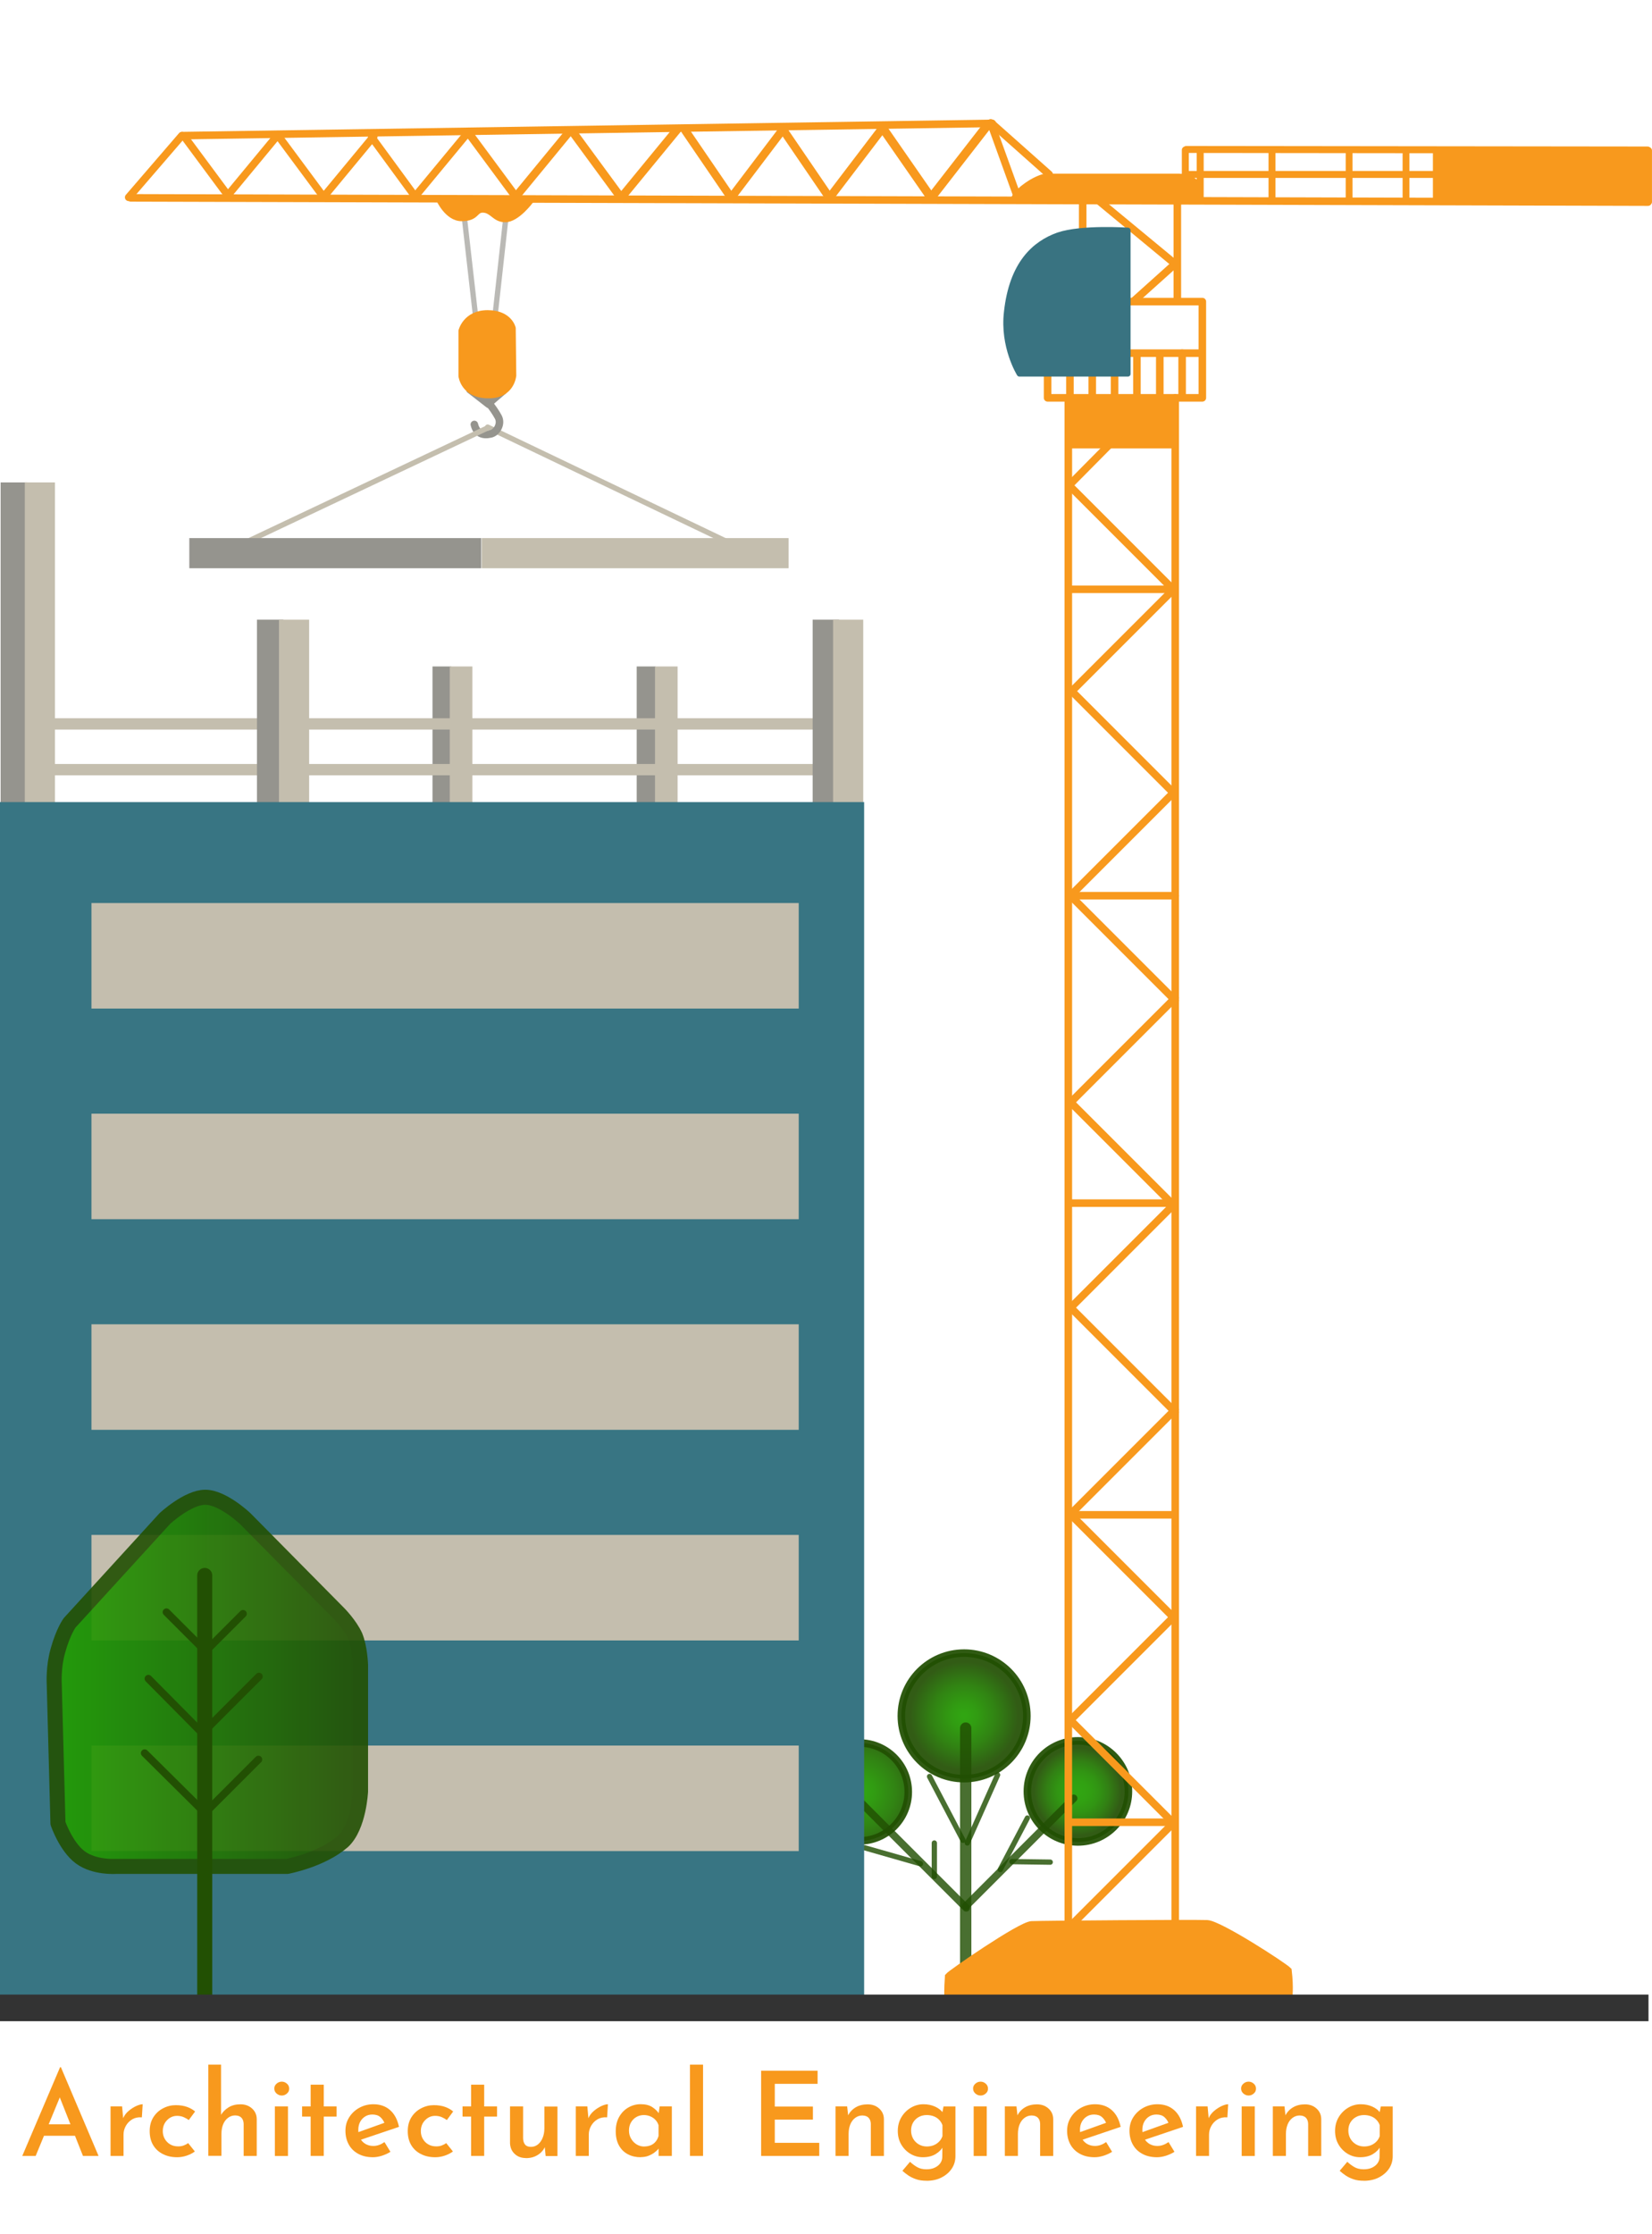 <?xml version="1.0" encoding="UTF-8"?><svg id="Layer_2" xmlns="http://www.w3.org/2000/svg" xmlns:xlink="http://www.w3.org/1999/xlink" viewBox="0 0 310.66 420"><defs><radialGradient id="radial-gradient" cx="181.3" cy="-184.6" fx="181.3" fy="-184.6" r="11.78" gradientTransform="translate(0 138) scale(1 -1)" gradientUnits="userSpaceOnUse"><stop offset=".04" stop-color="#219e00"/><stop offset=".21" stop-color="#219400"/><stop offset=".5" stop-color="#217a01"/><stop offset=".86" stop-color="#225003"/></radialGradient><radialGradient id="radial-gradient-2" cx="202.67" cy="-198.84" fx="202.67" fy="-198.84" r="9.5" gradientTransform="translate(0 138) scale(1 -1)" gradientUnits="userSpaceOnUse"><stop offset=".04" stop-color="#219e00"/><stop offset=".22" stop-color="#219900"/><stop offset=".41" stop-color="#218c01"/><stop offset=".61" stop-color="#227602"/><stop offset=".82" stop-color="#225703"/><stop offset=".86" stop-color="#225003"/></radialGradient><radialGradient id="radial-gradient-3" cx="161.63" cy="-198.92" fx="161.63" fy="-198.92" r="13.45" xlink:href="#radial-gradient"/><linearGradient id="linear-gradient" x1="10.18" y1="556.21" x2="67.8" y2="556.21" gradientTransform="translate(0 -240)" gradientUnits="userSpaceOnUse"><stop offset="0" stop-color="#219e00"/><stop offset="1" stop-color="#225003"/></linearGradient></defs><g id="Layer_1-2"><g id="arch-eng"><g id="Tree_3"><circle cx="181.3" cy="322.6" r="11.8" style="fill:url(#radial-gradient); isolation:isolate; opacity:.93; stroke:#225003; stroke-linecap:round; stroke-linejoin:round; stroke-width:1.42px;"/><circle cx="202.7" cy="336.8" r="9.5" style="fill:url(#radial-gradient-2); isolation:isolate; opacity:.93; stroke:#225003; stroke-linecap:round; stroke-linejoin:round; stroke-width:1.42px;"/><circle cx="161.6" cy="336.9" r="9.2" style="fill:url(#radial-gradient-3); isolation:isolate; opacity:.93; stroke:#225003; stroke-linecap:round; stroke-linejoin:round; stroke-width:1.42px;"/><line x1="181.6" y1="324.9" x2="181.6" y2="376.6" style="fill:none; isolation:isolate; opacity:.82; stroke:#225003; stroke-linecap:round; stroke-linejoin:round; stroke-width:2.13px;"/><line x1="181.6" y1="358.4" x2="201.9" y2="338.1" style="fill:none; isolation:isolate; opacity:.82; stroke:#225003; stroke-linecap:round; stroke-linejoin:round; stroke-width:1.42px;"/><line x1="162" y1="339" x2="181.7" y2="358.7" style="fill:none; isolation:isolate; opacity:.82; stroke:#225003; stroke-linecap:round; stroke-linejoin:round; stroke-width:1.42px;"/><line x1="187.6" y1="333.7" x2="181.9" y2="346.5" style="fill:none; isolation:isolate; opacity:.82; stroke:#225003; stroke-linecap:round; stroke-linejoin:round; stroke-width:.99px;"/><line x1="174.8" y1="334" x2="181.1" y2="346" style="fill:none; isolation:isolate; opacity:.82; stroke:#225003; stroke-linecap:round; stroke-linejoin:round; stroke-width:.99px;"/><line x1="175.7" y1="346.5" x2="175.7" y2="352.8" style="fill:none; isolation:isolate; opacity:.82; stroke:#225003; stroke-linecap:round; stroke-linejoin:round; stroke-width:.99px;"/><line x1="162.6" y1="347.4" x2="173.1" y2="350.4" style="fill:none; isolation:isolate; opacity:.82; stroke:#225003; stroke-linecap:round; stroke-linejoin:round; stroke-width:.99px;"/><line x1="193.2" y1="341.8" x2="188.1" y2="351.5" style="fill:none; isolation:isolate; opacity:.82; stroke:#225003; stroke-linecap:round; stroke-linejoin:round; stroke-width:.99px;"/><line x1="197.5" y1="350.1" x2="190.3" y2="350" style="fill:none; isolation:isolate; opacity:.82; stroke:#225003; stroke-linecap:round; stroke-linejoin:round; stroke-width:.99px;"/></g><line x1="138.3" y1="102.6" x2="91.7" y2="80.3" style="fill:none; stroke:#c4beae; stroke-linecap:round; stroke-miterlimit:10;"/><g style="opacity:.65;"><line x1="87.2" y1="39.8" x2="89.7" y2="61.8" style="fill:none; stroke:#95948e; stroke-linecap:round; stroke-linejoin:round;"/><line x1="95.3" y1="39.4" x2="92.8" y2="62" style="fill:none; stroke:#95948e; stroke-linecap:round; stroke-linejoin:round;"/></g><path d="m89.2,79.8c.4,1.7,1.6,2.1,3,1.8,1.2-.2,2.2-1.9,1.5-3.2q-.7-1.3-2-2.9" style="fill:none; stroke:#95948e; stroke-linecap:round; stroke-miterlimit:10; stroke-width:1.42px;"/><line x1="91.8" y1="80.4" x2="45.5" y2="102.3" style="fill:none; stroke:#c4beae; stroke-linecap:round; stroke-miterlimit:10;"/><path d="m88.2,73.4s7,0,6.9,0-3.3,2.8-3.3,2.8l-3.6-2.8Z" style="fill:#95948e; stroke:#95948e; stroke-linecap:round; stroke-linejoin:round;"/><line x1="121.5" y1="125.3" x2="121.5" y2="151.2" style="fill:none; stroke:#95948e; stroke-miterlimit:10; stroke-width:3.54px;"/><line x1="83.1" y1="125.3" x2="83.1" y2="151.2" style="fill:none; stroke:#95948e; stroke-miterlimit:10; stroke-width:3.54px;"/><line x1="86.7" y1="125.3" x2="86.7" y2="151.2" style="fill:none; stroke:#c4beae; stroke-miterlimit:10; stroke-width:4.25px;"/><line x1="125.3" y1="125.3" x2="125.3" y2="151.2" style="fill:none; stroke:#c4beae; stroke-miterlimit:10; stroke-width:4.25px;"/><line x1="8.2" y1="136.1" x2="156.7" y2="136.1" style="fill:none; stroke:#c4beae; stroke-miterlimit:10; stroke-width:2.13px;"/><line x1="8.7" y1="144.7" x2="157.2" y2="144.7" style="fill:none; stroke:#c4beae; stroke-miterlimit:10; stroke-width:2.13px;"/><line x1="50.8" y1="116.5" x2="50.8" y2="151.2" style="fill:none; stroke:#95948e; stroke-miterlimit:10; stroke-width:4.96px;"/><line x1="55.3" y1="116.5" x2="55.3" y2="151.2" style="fill:none; stroke:#c4beae; stroke-miterlimit:10; stroke-width:5.67px;"/><line x1="155.3" y1="116.5" x2="155.3" y2="151.2" style="fill:none; stroke:#95948e; stroke-miterlimit:10; stroke-width:4.96px;"/><line x1="159.5" y1="116.5" x2="159.5" y2="151.2" style="fill:none; stroke:#c4beae; stroke-miterlimit:10; stroke-width:5.67px;"/><line x1="2.6" y1="90.7" x2="2.6" y2="151.5" style="fill:none; stroke:#95948e; stroke-miterlimit:10; stroke-width:4.96px;"/><line x1="7.5" y1="90.7" x2="7.5" y2="151.3" style="fill:none; stroke:#c4beae; stroke-miterlimit:10; stroke-width:5.67px;"/><rect id="building" y="150.8" width="162.5" height="225.6" style="fill:#387583;"/><line x1="90.6" y1="104" x2="148.3" y2="104" style="fill:none; stroke:#c4beae; stroke-miterlimit:10; stroke-width:5.67px;"/><line x1="35.6" y1="104" x2="90.5" y2="104" style="fill:none; stroke:#95948e; stroke-miterlimit:10; stroke-width:5.67px;"/><g id="crane-lines"><path d="m86.7,70.7v-8.5s.8-3.4,5-3.4,4.8,2.9,4.8,2.9l.1,8.9s-.3,3.9-4.8,3.8c-4.7,0-5.1-3.7-5.1-3.7Z" style="fill:#f8991d; stroke:#f8991d; stroke-linecap:round; stroke-linejoin:round; stroke-width:.97px;"/><line x1="24.6" y1="37.2" x2="309.9" y2="38" style="fill:none; stroke:#f8991d; stroke-linecap:round; stroke-miterlimit:10; stroke-width:1.42px;"/><line x1="34.3" y1="25.5" x2="186.6" y2="23.2" style="fill:none; stroke:#f8991d; stroke-linecap:round; stroke-miterlimit:10; stroke-width:1.42px;"/><line x1="24.2" y1="37.1" x2="34.2" y2="25.5" style="fill:none; stroke:#f8991d; stroke-linecap:round; stroke-miterlimit:10; stroke-width:1.42px;"/><line x1="197.3" y1="32.8" x2="186.5" y2="23.2" style="fill:none; stroke:#f8991d; stroke-linecap:round; stroke-miterlimit:10; stroke-width:1.42px;"/><line x1="191.5" y1="37.5" x2="186.3" y2="23.1" style="fill:none; stroke:#f8991d; stroke-linecap:round; stroke-miterlimit:10; stroke-width:1.42px;"/><line x1="34.6" y1="25.6" x2="42.9" y2="36.8" style="fill:none; stroke:#f8991d; stroke-linecap:round; stroke-miterlimit:10; stroke-width:1.42px;"/><line x1="52.3" y1="25.3" x2="42.7" y2="36.9" style="fill:none; stroke:#f8991d; stroke-linecap:round; stroke-miterlimit:10; stroke-width:1.42px;"/><line x1="52.6" y1="25.9" x2="60.9" y2="37.1" style="fill:none; stroke:#f8991d; stroke-linecap:round; stroke-miterlimit:10; stroke-width:1.42px;"/><line x1="70.3" y1="25.6" x2="60.7" y2="37.2" style="fill:none; stroke:#f8991d; stroke-linecap:round; stroke-miterlimit:10; stroke-width:1.42px;"/><line x1="69.9" y1="25.8" x2="78.1" y2="37" style="fill:none; stroke:#f8991d; stroke-linecap:round; stroke-miterlimit:10; stroke-width:1.42px;"/><line x1="87.6" y1="25.4" x2="78" y2="37" style="fill:none; stroke:#f8991d; stroke-linecap:round; stroke-miterlimit:10; stroke-width:1.42px;"/><line x1="88.2" y1="25.1" x2="97" y2="37" style="fill:none; stroke:#f8991d; stroke-linecap:round; stroke-miterlimit:10; stroke-width:1.51px;"/><line x1="107.1" y1="24.7" x2="96.9" y2="37.1" style="fill:none; stroke:#f8991d; stroke-linecap:round; stroke-miterlimit:10; stroke-width:1.51px;"/><line x1="107.7" y1="24.8" x2="116.8" y2="37.2" style="fill:none; stroke:#f8991d; stroke-linecap:round; stroke-miterlimit:10; stroke-width:1.57px;"/><line x1="127.3" y1="24.4" x2="116.7" y2="37.3" style="fill:none; stroke:#f8991d; stroke-linecap:round; stroke-miterlimit:10; stroke-width:1.57px;"/><line x1="128.9" y1="24.6" x2="137.5" y2="37.2" style="fill:none; stroke:#f8991d; stroke-linecap:round; stroke-miterlimit:10; stroke-width:1.54px;"/><line x1="147.4" y1="24.1" x2="137.4" y2="37.3" style="fill:none; stroke:#f8991d; stroke-linecap:round; stroke-miterlimit:10; stroke-width:1.54px;"/><line x1="147.2" y1="24.3" x2="156" y2="37.2" style="fill:none; stroke:#f8991d; stroke-linecap:round; stroke-miterlimit:10; stroke-width:1.57px;"/><line x1="166.1" y1="23.9" x2="155.9" y2="37.3" style="fill:none; stroke:#f8991d; stroke-linecap:round; stroke-miterlimit:10; stroke-width:1.57px;"/><line x1="165.8" y1="23.8" x2="175.1" y2="37.2" style="fill:none; stroke:#f8991d; stroke-linecap:round; stroke-miterlimit:10; stroke-width:1.65px;"/><line x1="185.8" y1="23.4" x2="175" y2="37.3" style="fill:none; stroke:#f8991d; stroke-linecap:round; stroke-miterlimit:10; stroke-width:1.65px;"/><path d="m210.1,33.3h11.6s2.9.2,3.4,1.6.5,2.8.5,2.8h-17l-17.9-.1s.2-1.1,2.5-2.7c2-1.4,3.4-1.6,3.4-1.6h13.5Z" style="fill:#f8991d; stroke:#f8991d; stroke-linecap:round; stroke-miterlimit:10; stroke-width:1.31px;"/><line x1="222.9" y1="28.2" x2="222.9" y2="37.5" style="fill:none; stroke:#f8991d; stroke-linecap:round; stroke-miterlimit:10; stroke-width:1.31px;"/><line x1="309.8" y1="28.2" x2="223.1" y2="28.1" style="fill:none; stroke:#f8991d; stroke-linecap:round; stroke-miterlimit:10; stroke-width:1.31px;"/><line x1="310" y1="37.9" x2="310" y2="28.3" style="fill:none; stroke:#f8991d; stroke-linecap:round; stroke-miterlimit:10; stroke-width:1.31px;"/><line x1="264.4" y1="37.7" x2="264.4" y2="28.4" style="fill:none; stroke:#f8991d; stroke-linecap:round; stroke-miterlimit:10; stroke-width:1.28px;"/><line x1="253.7" y1="37.7" x2="253.7" y2="28.4" style="fill:none; stroke:#f8991d; stroke-linecap:round; stroke-miterlimit:10; stroke-width:1.28px;"/><line x1="239.2" y1="37.6" x2="239.2" y2="28.2" style="fill:none; stroke:#f8991d; stroke-linecap:round; stroke-miterlimit:10; stroke-width:1.31px;"/><line x1="225.7" y1="37.6" x2="225.7" y2="28.3" style="fill:none; stroke:#f8991d; stroke-linecap:round; stroke-miterlimit:10; stroke-width:1.31px;"/><line x1="222.9" y1="32.8" x2="271.1" y2="32.8" style="fill:none; stroke:#f8991d; stroke-linecap:round; stroke-miterlimit:10; stroke-width:1.31px;"/><rect x="270.1" y="28.4" width="39.5" height="9.4" style="fill:#f8991d; stroke:#f8991d; stroke-linecap:round; stroke-miterlimit:10; stroke-width:1.28px;"/><line x1="221.4" y1="36.6" x2="221.4" y2="56.6" style="fill:none; stroke:#f8991d; stroke-linecap:round; stroke-miterlimit:10; stroke-width:1.42px;"/><line x1="203.6" y1="36.4" x2="203.6" y2="56.2" style="fill:none; stroke:#f8991d; stroke-linecap:round; stroke-miterlimit:10; stroke-width:1.42px;"/><rect x="197" y="56.7" width="29.1" height="18.1" style="fill:none; stroke:#f8991d; stroke-linecap:round; stroke-linejoin:round; stroke-width:1.42px;"/><line x1="205.6" y1="36.9" x2="221.2" y2="49.8" style="fill:none; stroke:#f8991d; stroke-linecap:round; stroke-linejoin:round; stroke-width:1.42px;"/><line x1="213.2" y1="56.6" x2="221" y2="49.6" style="fill:none; stroke:#f8991d; stroke-linecap:round; stroke-linejoin:round; stroke-width:1.42px;"/><line x1="226" y1="66.4" x2="197.3" y2="66.4" style="fill:none; stroke:#f8991d; stroke-linecap:round; stroke-miterlimit:10; stroke-width:1.42px;"/><line x1="222.3" y1="74.6" x2="222.3" y2="66.4" style="fill:none; stroke:#f8991d; stroke-linecap:round; stroke-miterlimit:10; stroke-width:1.42px;"/><line x1="218.1" y1="74.8" x2="218.1" y2="66.5" style="fill:none; stroke:#f8991d; stroke-linecap:round; stroke-miterlimit:10; stroke-width:1.42px;"/><line x1="213.8" y1="74.7" x2="213.8" y2="66.5" style="fill:none; stroke:#f8991d; stroke-linecap:round; stroke-miterlimit:10; stroke-width:1.42px;"/><line x1="209.6" y1="74.7" x2="209.6" y2="66.4" style="fill:none; stroke:#f8991d; stroke-linecap:round; stroke-miterlimit:10; stroke-width:1.42px;"/><line x1="205.4" y1="74.5" x2="205.4" y2="66.5" style="fill:none; stroke:#f8991d; stroke-linecap:round; stroke-miterlimit:10; stroke-width:1.42px;"/><line x1="201.2" y1="74.6" x2="201.2" y2="66.4" style="fill:none; stroke:#f8991d; stroke-linecap:round; stroke-miterlimit:10; stroke-width:1.42px;"/><line x1="221" y1="74.8" x2="221" y2="364.2" style="fill:none; stroke:#f8991d; stroke-linecap:round; stroke-miterlimit:10; stroke-width:1.42px;"/><line x1="200.9" y1="75" x2="200.9" y2="364.4" style="fill:none; stroke:#f8991d; stroke-linecap:round; stroke-miterlimit:10; stroke-width:1.42px;"/><rect x="201.4" y="75.1" width="19.2" height="8.5" style="fill:#f8991d; stroke:#f8991d; stroke-linecap:round; stroke-miterlimit:10; stroke-width:1.42px;"/><line x1="201.2" y1="362.2" x2="220.9" y2="342.5" style="fill:none; stroke:#f8991d; stroke-linecap:round; stroke-miterlimit:10; stroke-width:1.42px;"/><line x1="200.9" y1="323" x2="220.9" y2="343" style="fill:none; stroke:#f8991d; stroke-linecap:round; stroke-miterlimit:10; stroke-width:1.42px;"/><line x1="201.1" y1="323.6" x2="220.8" y2="303.9" style="fill:none; stroke:#f8991d; stroke-linecap:round; stroke-miterlimit:10; stroke-width:1.42px;"/><line x1="200.9" y1="284.3" x2="220.9" y2="304.3" style="fill:none; stroke:#f8991d; stroke-linecap:round; stroke-miterlimit:10; stroke-width:1.42px;"/><line x1="201.3" y1="284.7" x2="221" y2="265" style="fill:none; stroke:#f8991d; stroke-linecap:round; stroke-miterlimit:10; stroke-width:1.42px;"/><line x1="201" y1="245.5" x2="221" y2="265.5" style="fill:none; stroke:#f8991d; stroke-linecap:round; stroke-miterlimit:10; stroke-width:1.42px;"/><line x1="201.1" y1="246.1" x2="220.8" y2="226.4" style="fill:none; stroke:#f8991d; stroke-linecap:round; stroke-miterlimit:10; stroke-width:1.42px;"/><line x1="200.9" y1="206.8" x2="220.9" y2="226.8" style="fill:none; stroke:#f8991d; stroke-linecap:round; stroke-miterlimit:10; stroke-width:1.42px;"/><line x1="201.3" y1="207.3" x2="221" y2="187.6" style="fill:none; stroke:#f8991d; stroke-linecap:round; stroke-miterlimit:10; stroke-width:1.42px;"/><line x1="201" y1="168.1" x2="221" y2="188.1" style="fill:none; stroke:#f8991d; stroke-linecap:round; stroke-miterlimit:10; stroke-width:1.42px;"/><line x1="201.1" y1="168.6" x2="220.8" y2="148.9" style="fill:none; stroke:#f8991d; stroke-linecap:round; stroke-miterlimit:10; stroke-width:1.42px;"/><line x1="200.9" y1="129.3" x2="220.9" y2="149.3" style="fill:none; stroke:#f8991d; stroke-linecap:round; stroke-miterlimit:10; stroke-width:1.42px;"/><line x1="201.1" y1="130.4" x2="220.8" y2="110.7" style="fill:none; stroke:#f8991d; stroke-linecap:round; stroke-miterlimit:10; stroke-width:1.42px;"/><line x1="200.9" y1="91.1" x2="220.9" y2="111.1" style="fill:none; stroke:#f8991d; stroke-linecap:round; stroke-miterlimit:10; stroke-width:1.42px;"/><line x1="201" y1="91.3" x2="211.1" y2="81.1" style="fill:none; stroke:#f8991d; stroke-linecap:round; stroke-miterlimit:10; stroke-width:1.42px;"/><line x1="220.9" y1="110.8" x2="201" y2="110.8" style="fill:none; stroke:#f8991d; stroke-linecap:round; stroke-miterlimit:10; stroke-width:1.42px;"/><line x1="201.2" y1="168.4" x2="221" y2="168.4" style="fill:none; stroke:#f8991d; stroke-linecap:round; stroke-miterlimit:10; stroke-width:1.42px;"/><line x1="220.8" y1="226.2" x2="201" y2="226.2" style="fill:none; stroke:#f8991d; stroke-linecap:round; stroke-miterlimit:10; stroke-width:1.42px;"/><line x1="201.2" y1="284.8" x2="220.7" y2="284.8" style="fill:none; stroke:#f8991d; stroke-linecap:round; stroke-miterlimit:10; stroke-width:1.42px;"/><line x1="220.3" y1="342.6" x2="201" y2="342.6" style="fill:none; stroke:#f8991d; stroke-linecap:round; stroke-miterlimit:10; stroke-width:1.42px;"/><path d="m178.3,375.7s-.1-1.5.1-4.1c.5-.6,13.5-9.6,15.6-9.7s30.7-.3,33-.2,14.3,7.9,15.2,8.8c.4,3.3.1,5.2.1,5.2h-64Z" style="fill:#f8991d; stroke:#f8991d; stroke-linecap:round; stroke-miterlimit:10; stroke-width:1.42px;"/><path d="m82.5,37.5s1.6,3.6,4.3,3.6c3,0,2.5-1.7,4.1-1.6,1.7.1,2.1,1.8,4.1,1.8,2.3,0,4.9-3.6,4.9-3.6l-17.4-.2Z" style="fill:#f8991d; stroke:#f8991d; stroke-linecap:round; stroke-linejoin:round; stroke-width:.97px;"/><path d="m212.1,43.3v27h-20.4s-3.2-5.1-2.4-11.7c1-9,5.2-12.8,9.7-14.4,4.4-1.5,13.1-.9,13.1-.9Z" style="fill:#397381; stroke:#397381; stroke-linecap:round; stroke-linejoin:round;"/></g><line x1="17.2" y1="179.7" x2="150.2" y2="179.7" style="fill:none; stroke:#c4beae; stroke-miterlimit:10; stroke-width:19.84px;"/><line x1="17.2" y1="219.3" x2="150.2" y2="219.3" style="fill:none; stroke:#c4beae; stroke-miterlimit:10; stroke-width:19.84px;"/><line x1="17.2" y1="258.9" x2="150.2" y2="258.9" style="fill:none; stroke:#c4beae; stroke-miterlimit:10; stroke-width:19.84px;"/><line x1="17.2" y1="298.5" x2="150.2" y2="298.5" style="fill:none; stroke:#c4beae; stroke-miterlimit:10; stroke-width:19.84px;"/><line x1="17.2" y1="338.1" x2="150.2" y2="338.1" style="fill:none; stroke:#c4beae; stroke-miterlimit:10; stroke-width:19.84px;"/><g id="Tree_2"><g style="isolation:isolate; opacity:.91;"><path d="m54,350.9H21.8s-4,.3-6.7-1.7-4.2-6.4-4.2-6.4l-.7-26.2s-.2-3.2.7-6.3c1-3.6,2.2-5.2,2.2-5.2l17.9-19.6s4.3-4,7.6-4,7.5,4,7.5,4l17.6,17.8s2.1,2.1,3.1,4.3c.9,2.2,1,5.4,1,5.4v23.8s-.3,6.6-3.3,9.4c-4,3.5-10.5,4.7-10.5,4.7Z" style="fill:url(#linear-gradient); stroke:#225003; stroke-linecap:round; stroke-linejoin:round; stroke-width:2.83px;"/></g><line x1="38.5" y1="296.2" x2="38.5" y2="376.1" style="fill:none; stroke:#225003; stroke-linecap:round; stroke-miterlimit:10; stroke-width:2.83px;"/><line x1="48.7" y1="315.2" x2="38.7" y2="325.2" style="fill:none; stroke:#225003; stroke-linecap:round; stroke-miterlimit:10; stroke-width:1.42px;"/><line x1="45.7" y1="303.4" x2="38.7" y2="310.4" style="fill:none; stroke:#225003; stroke-linecap:round; stroke-miterlimit:10; stroke-width:1.42px;"/><line x1="31.3" y1="303.1" x2="38.5" y2="310.3" style="fill:none; stroke:#225003; stroke-linecap:round; stroke-miterlimit:10; stroke-width:1.42px;"/><line x1="27.9" y1="315.6" x2="37.9" y2="325.7" style="fill:none; stroke:#225003; stroke-linecap:round; stroke-miterlimit:10; stroke-width:1.42px;"/><line x1="48.6" y1="330.8" x2="38.7" y2="340.7" style="fill:none; stroke:#225003; stroke-linecap:round; stroke-miterlimit:10; stroke-width:1.42px;"/><line x1="27.2" y1="329.6" x2="38.7" y2="341" style="fill:none; stroke:#225003; stroke-linecap:round; stroke-miterlimit:10; stroke-width:1.42px;"/></g><rect y="375" width="310" height="5" style="fill:#333;"/></g><path d="m4.19,405.33l7.11-16.68h.15l7.08,16.68h-2.93l-5.02-12.67,1.85-1.21-5.72,13.88h-2.53Zm4.49-5.94h5.46l.88,2.16h-7.13l.79-2.16Z" style="fill:#f8991d;"/><path d="m22.96,396.03l.24,2.64-.07-.37c.23-.56.59-1.03,1.06-1.43.47-.4.95-.7,1.43-.92.48-.22.89-.33,1.21-.33l-.15,2.46c-.69-.06-1.29.07-1.81.37-.52.31-.92.72-1.21,1.24s-.43,1.07-.43,1.64v4h-2.44v-9.31h2.18Z" style="fill:#f8991d;"/><path d="m36.64,404.5c-.43.32-.94.58-1.53.78-.59.2-1.19.3-1.79.3-1.03,0-1.93-.2-2.72-.61s-1.39-.97-1.81-1.69c-.43-.73-.64-1.6-.64-2.61s.23-1.88.69-2.61c.46-.73,1.07-1.29,1.83-1.68.76-.4,1.55-.59,2.39-.59.79,0,1.49.11,2.09.32.6.21,1.11.5,1.54.87l-1.19,1.61c-.25-.19-.56-.37-.94-.54s-.8-.25-1.29-.25-.93.13-1.33.38c-.4.26-.73.6-.97,1.02-.24.42-.36.92-.36,1.47,0,.53.12,1.01.37,1.45.25.44.59.79,1.02,1.04.43.26.94.38,1.51.38.38,0,.73-.05,1.03-.17.31-.11.59-.26.84-.45l1.25,1.56Z" style="fill:#f8991d;"/><path d="m39.17,405.33v-17.16h2.4v9.9l-.04-.4c.34-.59.82-1.07,1.44-1.46.62-.39,1.38-.58,2.25-.58s1.59.26,2.17.78c.58.52.88,1.18.89,1.99v6.93h-2.46v-6.03c-.01-.47-.15-.85-.4-1.13s-.65-.44-1.19-.45c-.5,0-.95.15-1.35.45s-.71.71-.92,1.23c-.21.52-.32,1.13-.32,1.81v4.11h-2.46Z" style="fill:#f8991d;"/><path d="m51.58,392.66c0-.37.15-.67.44-.92.29-.25.62-.37.97-.37s.67.12.96.37c.29.25.43.56.43.95s-.14.67-.43.92c-.29.25-.6.37-.96.37s-.67-.12-.97-.37c-.29-.25-.44-.56-.44-.95Zm.11,3.37h2.46v9.31h-2.46v-9.31Z" style="fill:#f8991d;"/><path d="m58.42,391.94h2.46v4.09h2.42v1.91h-2.42v7.39h-2.46v-7.39h-1.61v-1.91h1.61v-4.09Z" style="fill:#f8991d;"/><path d="m70.15,405.58c-1.07,0-2-.21-2.78-.64-.78-.42-1.38-1.01-1.79-1.76-.41-.75-.62-1.61-.62-2.57s.23-1.78.7-2.53c.47-.75,1.1-1.35,1.9-1.79s1.68-.67,2.65-.67c1.28,0,2.33.37,3.16,1.11.83.74,1.38,1.79,1.66,3.14l-7.5,2.53-.55-1.39,5.83-2.09-.48.31c-.16-.45-.43-.85-.79-1.18s-.87-.5-1.52-.5c-.51,0-.97.12-1.36.37-.4.25-.71.59-.94,1.02-.23.43-.34.93-.34,1.51,0,.63.12,1.17.37,1.62s.59.79,1.01,1.03c.43.24.91.36,1.45.36.38,0,.75-.07,1.1-.2.35-.13.68-.31.99-.53l1.12,1.83c-.48.31-1.02.55-1.6.74-.58.18-1.14.28-1.68.28Z" style="fill:#f8991d;"/><path d="m85.17,404.5c-.43.32-.94.58-1.53.78-.59.2-1.19.3-1.79.3-1.03,0-1.93-.2-2.72-.61s-1.39-.97-1.81-1.69c-.43-.73-.64-1.6-.64-2.61s.23-1.88.69-2.61c.46-.73,1.07-1.29,1.83-1.68.76-.4,1.55-.59,2.39-.59.79,0,1.49.11,2.09.32.6.21,1.11.5,1.54.87l-1.19,1.61c-.25-.19-.56-.37-.94-.54s-.8-.25-1.29-.25-.93.13-1.33.38c-.4.26-.73.6-.97,1.02-.24.42-.36.92-.36,1.47,0,.53.12,1.01.37,1.45.25.44.59.79,1.02,1.04.43.26.94.38,1.51.38.38,0,.73-.05,1.03-.17.31-.11.59-.26.84-.45l1.25,1.56Z" style="fill:#f8991d;"/><path d="m88.59,391.94h2.46v4.09h2.42v1.91h-2.42v7.39h-2.46v-7.39h-1.61v-1.91h1.61v-4.09Z" style="fill:#f8991d;"/><path d="m98.86,405.73c-.84,0-1.53-.26-2.08-.78s-.84-1.19-.87-2.01v-6.91h2.46v6.01c.01.48.14.87.37,1.16.23.29.61.43,1.12.43.48,0,.91-.15,1.29-.45s.67-.71.89-1.24.33-1.12.33-1.78v-4.11h2.46v9.31h-2.22l-.2-2.05.07.31c-.19.43-.46.8-.81,1.12-.35.32-.76.57-1.23.75-.47.18-1,.26-1.58.26Z" style="fill:#f8991d;"/><path d="m110.45,396.03l.24,2.64-.07-.37c.23-.56.59-1.03,1.06-1.43.47-.4.95-.7,1.43-.92.48-.22.89-.33,1.21-.33l-.15,2.46c-.69-.06-1.29.07-1.81.37-.52.31-.92.72-1.21,1.24s-.43,1.07-.43,1.64v4h-2.44v-9.31h2.18Z" style="fill:#f8991d;"/><path d="m120.48,405.58c-.88,0-1.68-.18-2.39-.55-.71-.37-1.27-.91-1.68-1.64-.41-.73-.62-1.62-.62-2.69s.22-1.96.65-2.72c.43-.75,1-1.34,1.72-1.75.71-.41,1.48-.62,2.32-.62.89,0,1.61.18,2.16.53.54.35.98.77,1.3,1.25l-.13.35.24-1.72h2.29v9.31h-2.49v-2.27l.24.59c-.06.09-.17.23-.34.43-.17.2-.41.42-.73.65s-.68.43-1.1.59c-.42.16-.9.24-1.44.24Zm.68-2.02c.44,0,.84-.08,1.21-.23.37-.15.67-.38.92-.68.25-.3.43-.66.55-1.07v-2.02c-.12-.38-.31-.71-.58-1-.27-.29-.59-.51-.97-.67s-.78-.24-1.22-.24c-.51,0-.98.12-1.41.37-.43.25-.76.59-1.01,1.03-.25.44-.37.95-.37,1.52s.13,1.06.4,1.52c.26.46.61.81,1.04,1.08.43.26.91.4,1.44.4Z" style="fill:#f8991d;"/><path d="m129.75,388.17h2.46v17.16h-2.46v-17.16Z" style="fill:#f8991d;"/><path d="m143.12,389.32h10.63v2.46h-8.05v4.27h7.17v2.46h-7.17v4.36h8.36v2.46h-10.93v-16.02Z" style="fill:#f8991d;"/><path d="m159.31,396.03l.22,2-.07-.26c.31-.64.78-1.16,1.42-1.55.64-.39,1.4-.58,2.28-.58s1.59.26,2.17.78c.58.52.88,1.18.89,1.99v6.93h-2.46v-6.03c-.01-.47-.15-.85-.4-1.13s-.65-.44-1.19-.45c-.5,0-.95.15-1.35.45s-.71.71-.92,1.23c-.21.52-.32,1.13-.32,1.81v4.11h-2.46v-9.31h2.2Z" style="fill:#f8991d;"/><path d="m174.23,410c-.75,0-1.39-.09-1.94-.28s-1.02-.41-1.44-.69c-.42-.28-.8-.58-1.15-.9l1.43-1.69c.43.4.88.73,1.35,1s1.05.41,1.73.41c.6,0,1.13-.1,1.57-.31.45-.21.8-.49,1.06-.86.26-.37.38-.81.36-1.34l.02-2.33.15.48c-.26.57-.72,1.06-1.38,1.47-.65.41-1.47.62-2.45.62-.85,0-1.64-.22-2.35-.65s-1.29-1.02-1.72-1.76c-.43-.74-.64-1.59-.64-2.54s.23-1.83.68-2.58c.45-.75,1.05-1.35,1.78-1.78.73-.43,1.52-.65,2.35-.65s1.55.15,2.19.44c.64.29,1.12.66,1.44,1.1l-.13.35.29-1.47h2.24v9.33c0,.88-.23,1.66-.69,2.35s-1.1,1.24-1.91,1.66-1.76.63-2.85.63Zm-2.9-9.44c0,.56.13,1.06.38,1.52.26.46.61.81,1.06,1.08.45.26.95.4,1.51.4.48,0,.92-.08,1.31-.24.39-.16.73-.39,1.01-.68.29-.29.49-.64.63-1.03v-2.05c-.13-.38-.34-.72-.62-1.01-.28-.29-.62-.52-1.02-.67-.4-.15-.84-.23-1.31-.23-.56,0-1.06.12-1.51.37-.45.25-.8.59-1.06,1.03-.26.44-.38.95-.38,1.52Z" style="fill:#f8991d;"/><path d="m182.99,392.66c0-.37.15-.67.44-.92.29-.25.62-.37.97-.37s.67.12.96.37c.29.25.43.56.43.95s-.14.67-.43.92c-.29.25-.6.37-.96.37s-.67-.12-.97-.37c-.29-.25-.44-.56-.44-.95Zm.11,3.37h2.46v9.31h-2.46v-9.31Z" style="fill:#f8991d;"/><path d="m191.15,396.03l.22,2-.07-.26c.31-.64.78-1.16,1.42-1.55.64-.39,1.4-.58,2.28-.58s1.59.26,2.17.78c.58.52.88,1.18.89,1.99v6.93h-2.46v-6.03c-.01-.47-.15-.85-.4-1.13s-.65-.44-1.19-.45c-.5,0-.95.15-1.35.45s-.71.71-.92,1.23c-.21.52-.32,1.13-.32,1.81v4.11h-2.46v-9.31h2.2Z" style="fill:#f8991d;"/><path d="m205.86,405.58c-1.07,0-2-.21-2.78-.64-.78-.42-1.38-1.01-1.79-1.76-.41-.75-.62-1.61-.62-2.57s.23-1.78.7-2.53c.47-.75,1.1-1.35,1.9-1.79s1.68-.67,2.65-.67c1.28,0,2.33.37,3.16,1.11.83.74,1.38,1.79,1.66,3.14l-7.5,2.53-.55-1.39,5.83-2.09-.48.31c-.16-.45-.43-.85-.79-1.18s-.87-.5-1.52-.5c-.51,0-.97.12-1.36.37-.4.25-.71.59-.94,1.02-.23.43-.34.93-.34,1.51,0,.63.12,1.17.37,1.62s.59.79,1.01,1.03c.43.24.91.36,1.45.36.38,0,.75-.07,1.1-.2.35-.13.68-.31.99-.53l1.12,1.83c-.48.31-1.02.55-1.6.74-.58.18-1.14.28-1.68.28Z" style="fill:#f8991d;"/><path d="m217.59,405.58c-1.07,0-2-.21-2.78-.64-.78-.42-1.38-1.01-1.79-1.76-.41-.75-.62-1.61-.62-2.57s.23-1.78.7-2.53c.47-.75,1.1-1.35,1.9-1.79s1.68-.67,2.65-.67c1.28,0,2.33.37,3.16,1.11.83.74,1.38,1.79,1.66,3.14l-7.5,2.53-.55-1.39,5.83-2.09-.48.31c-.16-.45-.43-.85-.79-1.18s-.87-.5-1.52-.5c-.51,0-.97.12-1.36.37-.4.25-.71.59-.94,1.02-.23.43-.34.93-.34,1.51,0,.63.12,1.17.37,1.62s.59.79,1.01,1.03c.43.24.91.36,1.45.36.38,0,.75-.07,1.1-.2.35-.13.68-.31.99-.53l1.12,1.83c-.48.31-1.02.55-1.6.74-.58.18-1.14.28-1.68.28Z" style="fill:#f8991d;"/><path d="m227.09,396.03l.24,2.64-.07-.37c.23-.56.59-1.03,1.06-1.43.47-.4.95-.7,1.43-.92.48-.22.89-.33,1.21-.33l-.15,2.46c-.69-.06-1.29.07-1.81.37-.52.31-.92.72-1.21,1.24s-.43,1.07-.43,1.64v4h-2.44v-9.31h2.18Z" style="fill:#f8991d;"/><path d="m233.39,392.66c0-.37.15-.67.44-.92.29-.25.62-.37.97-.37s.67.12.96.37c.29.25.43.56.43.95s-.14.67-.43.92c-.29.25-.6.37-.96.37s-.67-.12-.97-.37c-.29-.25-.44-.56-.44-.95Zm.11,3.37h2.46v9.31h-2.46v-9.31Z" style="fill:#f8991d;"/><path d="m241.55,396.03l.22,2-.07-.26c.31-.64.78-1.16,1.42-1.55.64-.39,1.4-.58,2.28-.58s1.59.26,2.17.78c.58.52.88,1.18.89,1.99v6.93h-2.46v-6.03c-.01-.47-.15-.85-.4-1.13s-.65-.44-1.19-.45c-.5,0-.95.15-1.35.45s-.71.71-.92,1.23c-.21.52-.32,1.13-.32,1.81v4.11h-2.46v-9.31h2.2Z" style="fill:#f8991d;"/><path d="m256.46,410c-.75,0-1.39-.09-1.94-.28s-1.02-.41-1.44-.69c-.42-.28-.8-.58-1.15-.9l1.43-1.69c.43.4.88.73,1.35,1s1.05.41,1.73.41c.6,0,1.13-.1,1.57-.31.45-.21.8-.49,1.06-.86.26-.37.38-.81.36-1.34l.02-2.33.15.48c-.26.57-.72,1.06-1.38,1.47-.65.41-1.47.62-2.45.62-.85,0-1.64-.22-2.35-.65s-1.29-1.02-1.72-1.76c-.43-.74-.64-1.59-.64-2.54s.23-1.83.68-2.58c.45-.75,1.05-1.35,1.78-1.78.73-.43,1.52-.65,2.35-.65s1.55.15,2.19.44c.64.29,1.12.66,1.44,1.1l-.13.35.29-1.47h2.24v9.33c0,.88-.23,1.66-.69,2.35s-1.1,1.24-1.91,1.66-1.76.63-2.85.63Zm-2.9-9.44c0,.56.13,1.06.38,1.52.26.46.61.81,1.06,1.08.45.26.95.4,1.51.4.48,0,.92-.08,1.31-.24.39-.16.73-.39,1.01-.68.29-.29.49-.64.63-1.03v-2.05c-.13-.38-.34-.72-.62-1.01-.28-.29-.62-.52-1.02-.67-.4-.15-.84-.23-1.31-.23-.56,0-1.06.12-1.51.37-.45.25-.8.59-1.06,1.03-.26.44-.38.95-.38,1.52Z" style="fill:#f8991d;"/></g></svg>